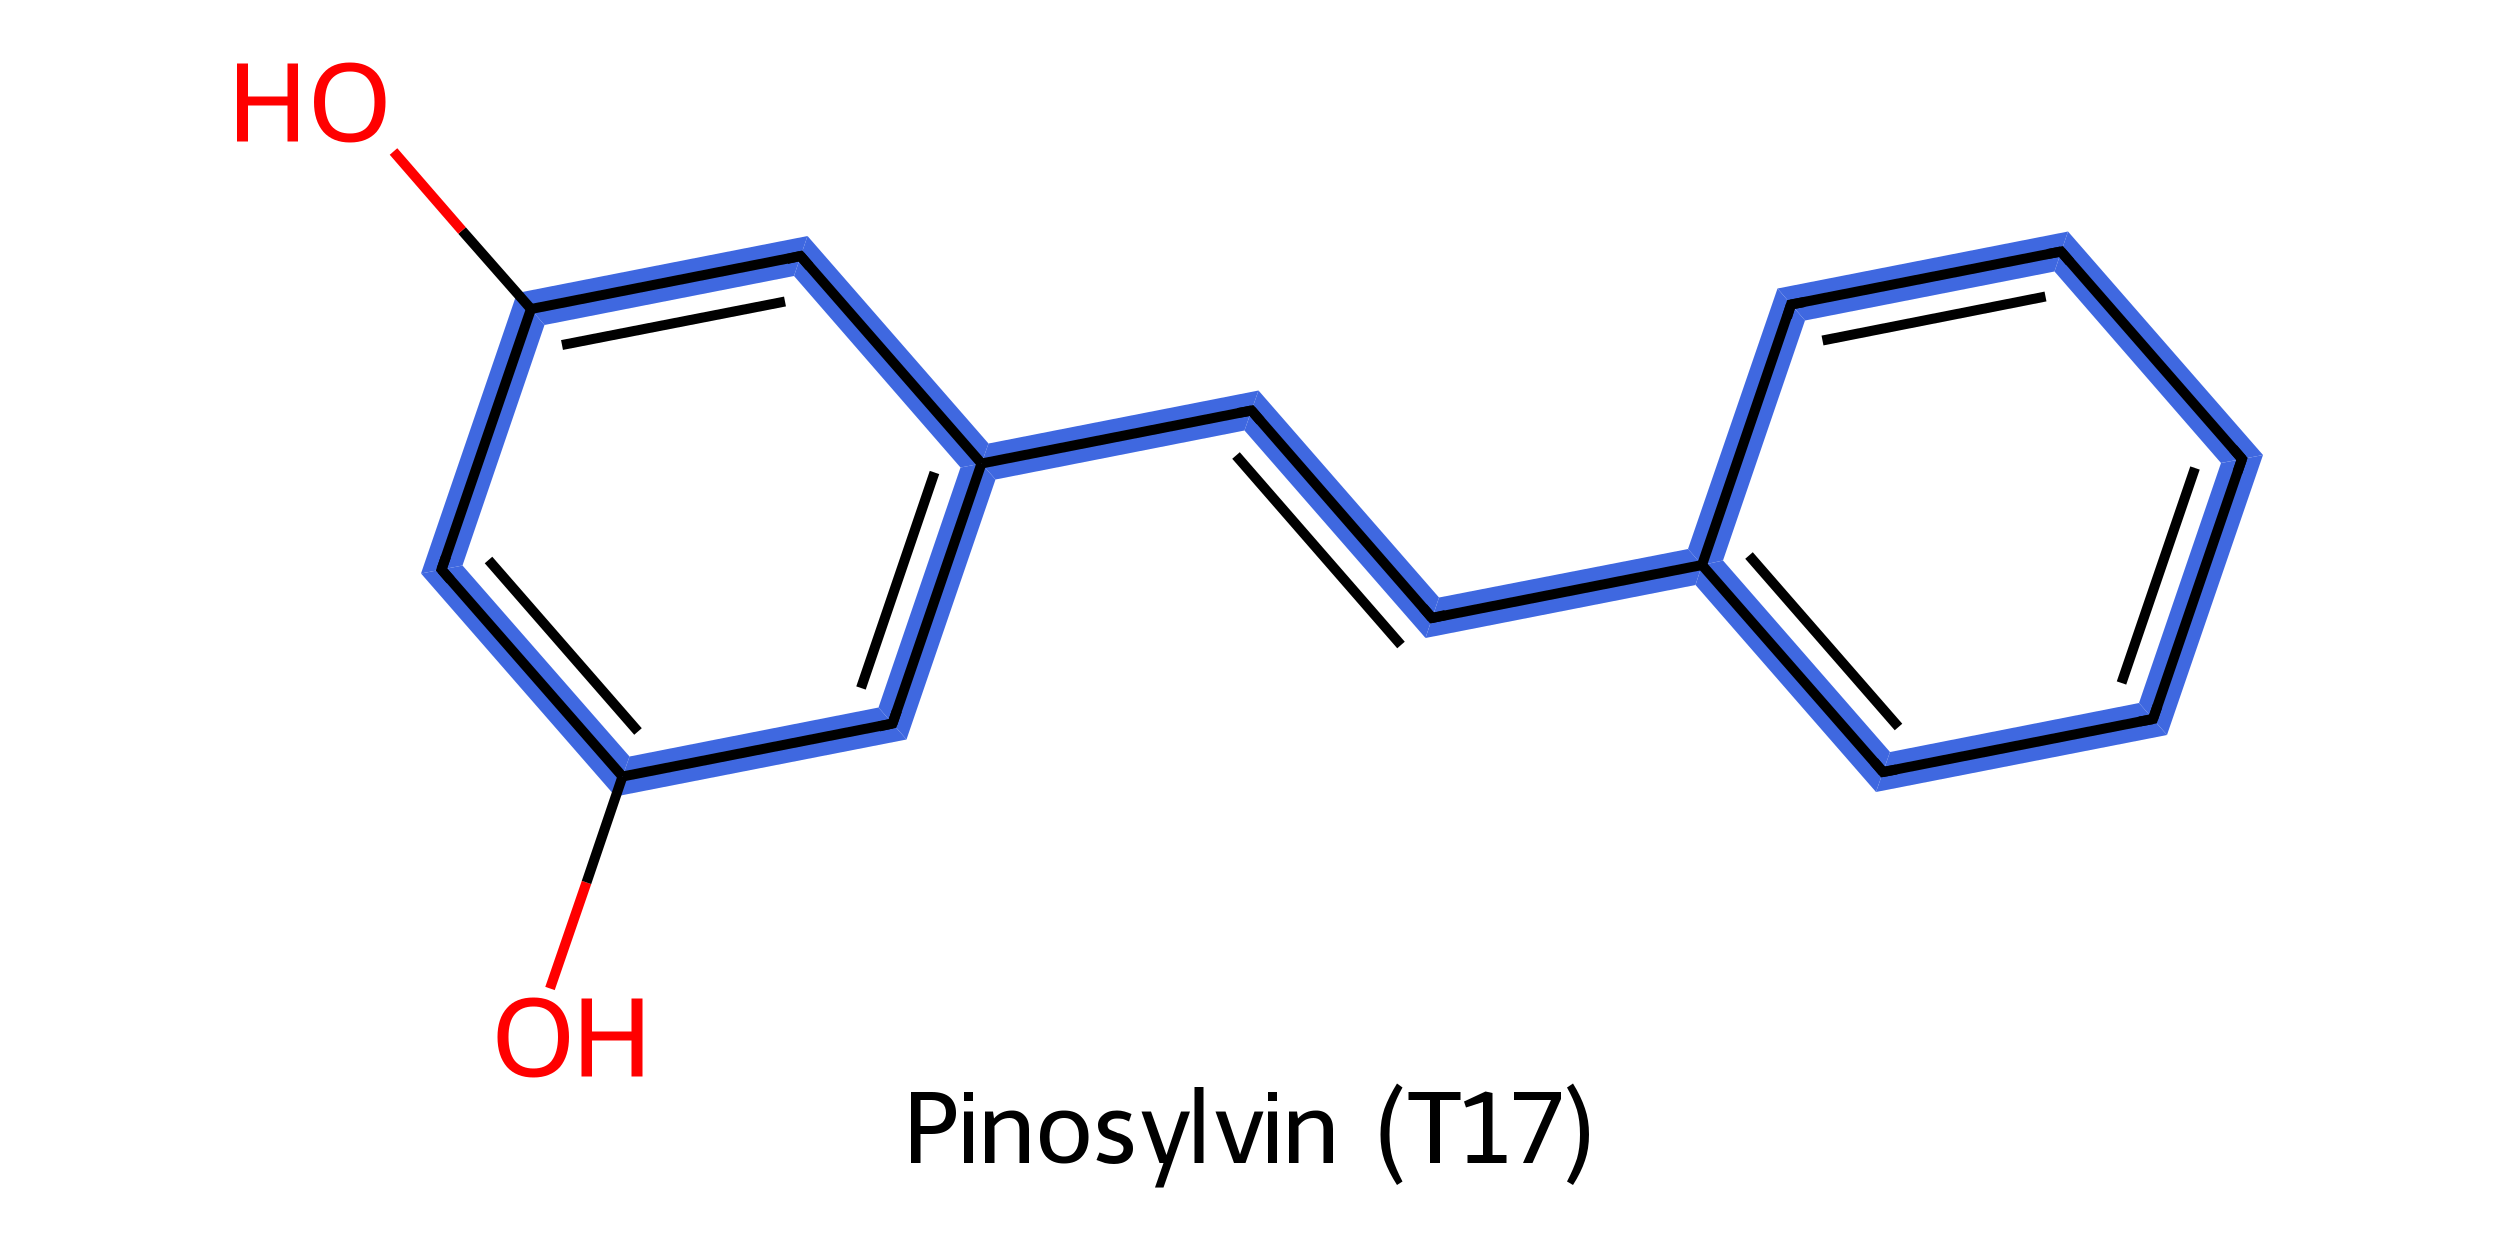 <?xml version='1.0' encoding='iso-8859-1'?>
<svg version='1.1' baseProfile='full'
              xmlns='http://www.w3.org/2000/svg'
                      xmlns:rdkit='http://www.rdkit.org/xml'
                      xmlns:xlink='http://www.w3.org/1999/xlink'
                  xml:space='preserve'
width='500px' height='250px' viewBox='0 0 500 250'>
<!-- END OF HEADER -->
<path class='bond-1 atom-1 atom-2' d='M 92.5,113.1 L 125.9,151.3 L 123.1,159.3 L 84.2,114.7 Z' style='fill:#3F68E0;fill-rule:evenodd;fill-opacity:1;stroke:#3F68E0;stroke-width:0.0px;stroke-linecap:butt;stroke-linejoin:miter;stroke-opacity:1;' />
<path class='bond-15 atom-1 atom-15' d='M 175.7,141.5 L 181.3,147.9 L 123.1,159.3 L 125.9,151.3 Z' style='fill:#3F68E0;fill-rule:evenodd;fill-opacity:1;stroke:#3F68E0;stroke-width:0.0px;stroke-linecap:butt;stroke-linejoin:miter;stroke-opacity:1;' />
<path class='bond-2 atom-2 atom-3' d='M 103.4,58.6 L 108.9,65.0 L 92.5,113.1 L 84.2,114.7 Z' style='fill:#3F68E0;fill-rule:evenodd;fill-opacity:1;stroke:#3F68E0;stroke-width:0.0px;stroke-linecap:butt;stroke-linejoin:miter;stroke-opacity:1;' />
<path class='bond-4 atom-3 atom-5' d='M 161.5,47.2 L 158.8,55.2 L 108.9,65.0 L 103.4,58.6 Z' style='fill:#3F68E0;fill-rule:evenodd;fill-opacity:1;stroke:#3F68E0;stroke-width:0.0px;stroke-linecap:butt;stroke-linejoin:miter;stroke-opacity:1;' />
<path class='bond-5 atom-5 atom-6' d='M 161.5,47.2 L 197.7,88.7 L 196.3,92.7 L 192.1,93.5 L 158.8,55.2 Z' style='fill:#3F68E0;fill-rule:evenodd;fill-opacity:1;stroke:#3F68E0;stroke-width:0.0px;stroke-linecap:butt;stroke-linejoin:miter;stroke-opacity:1;' />
<path class='bond-6 atom-6 atom-7' d='M 251.7,78.1 L 248.9,86.1 L 199.1,95.9 L 196.3,92.7 L 197.7,88.7 Z' style='fill:#3F68E0;fill-rule:evenodd;fill-opacity:1;stroke:#3F68E0;stroke-width:0.0px;stroke-linecap:butt;stroke-linejoin:miter;stroke-opacity:1;' />
<path class='bond-14 atom-6 atom-15' d='M 196.3,92.7 L 199.1,95.9 L 181.3,147.9 L 175.7,141.5 L 192.1,93.5 Z' style='fill:#3F68E0;fill-rule:evenodd;fill-opacity:1;stroke:#3F68E0;stroke-width:0.0px;stroke-linecap:butt;stroke-linejoin:miter;stroke-opacity:1;' />
<path class='bond-7 atom-7 atom-8' d='M 251.7,78.1 L 287.8,119.5 L 285.1,127.6 L 248.9,86.1 Z' style='fill:#3F68E0;fill-rule:evenodd;fill-opacity:1;stroke:#3F68E0;stroke-width:0.0px;stroke-linecap:butt;stroke-linejoin:miter;stroke-opacity:1;' />
<path class='bond-8 atom-8 atom-9' d='M 337.6,109.8 L 340.4,113.0 L 339.1,117.0 L 285.1,127.6 L 287.8,119.5 Z' style='fill:#3F68E0;fill-rule:evenodd;fill-opacity:1;stroke:#3F68E0;stroke-width:0.0px;stroke-linecap:butt;stroke-linejoin:miter;stroke-opacity:1;' />
<path class='bond-9 atom-9 atom-10' d='M 344.6,112.1 L 378.0,150.4 L 375.2,158.4 L 339.1,117.0 L 340.4,113.0 Z' style='fill:#3F68E0;fill-rule:evenodd;fill-opacity:1;stroke:#3F68E0;stroke-width:0.0px;stroke-linecap:butt;stroke-linejoin:miter;stroke-opacity:1;' />
<path class='bond-16 atom-9 atom-14' d='M 355.5,57.7 L 361.0,64.1 L 344.6,112.1 L 340.4,113.0 L 337.6,109.8 Z' style='fill:#3F68E0;fill-rule:evenodd;fill-opacity:1;stroke:#3F68E0;stroke-width:0.0px;stroke-linecap:butt;stroke-linejoin:miter;stroke-opacity:1;' />
<path class='bond-10 atom-10 atom-11' d='M 427.8,140.6 L 433.4,147.0 L 375.2,158.4 L 378.0,150.4 Z' style='fill:#3F68E0;fill-rule:evenodd;fill-opacity:1;stroke:#3F68E0;stroke-width:0.0px;stroke-linecap:butt;stroke-linejoin:miter;stroke-opacity:1;' />
<path class='bond-11 atom-11 atom-12' d='M 452.6,91.0 L 433.4,147.0 L 427.8,140.6 L 444.2,92.6 Z' style='fill:#3F68E0;fill-rule:evenodd;fill-opacity:1;stroke:#3F68E0;stroke-width:0.0px;stroke-linecap:butt;stroke-linejoin:miter;stroke-opacity:1;' />
<path class='bond-12 atom-12 atom-13' d='M 413.6,46.3 L 452.6,91.0 L 444.2,92.6 L 410.9,54.3 Z' style='fill:#3F68E0;fill-rule:evenodd;fill-opacity:1;stroke:#3F68E0;stroke-width:0.0px;stroke-linecap:butt;stroke-linejoin:miter;stroke-opacity:1;' />
<path class='bond-13 atom-13 atom-14' d='M 413.6,46.3 L 410.9,54.3 L 361.0,64.1 L 355.5,57.7 Z' style='fill:#3F68E0;fill-rule:evenodd;fill-opacity:1;stroke:#3F68E0;stroke-width:0.0px;stroke-linecap:butt;stroke-linejoin:miter;stroke-opacity:1;' />
<path class='bond-0 atom-0 atom-1' d='M 110.0,197.7 L 117.3,176.5' style='fill:none;fill-rule:evenodd;stroke:#FF0000;stroke-width:2.0px;stroke-linecap:butt;stroke-linejoin:miter;stroke-opacity:1' />
<path class='bond-0 atom-0 atom-1' d='M 117.3,176.5 L 124.5,155.3' style='fill:none;fill-rule:evenodd;stroke:#000000;stroke-width:2.0px;stroke-linecap:butt;stroke-linejoin:miter;stroke-opacity:1' />
<path class='bond-1 atom-1 atom-2' d='M 124.5,155.3 L 88.3,113.9' style='fill:none;fill-rule:evenodd;stroke:#000000;stroke-width:2.0px;stroke-linecap:butt;stroke-linejoin:miter;stroke-opacity:1' />
<path class='bond-1 atom-1 atom-2' d='M 127.6,146.3 L 97.7,112.0' style='fill:none;fill-rule:evenodd;stroke:#000000;stroke-width:2.0px;stroke-linecap:butt;stroke-linejoin:miter;stroke-opacity:1' />
<path class='bond-2 atom-2 atom-3' d='M 88.3,113.9 L 106.2,61.8' style='fill:none;fill-rule:evenodd;stroke:#000000;stroke-width:2.0px;stroke-linecap:butt;stroke-linejoin:miter;stroke-opacity:1' />
<path class='bond-3 atom-3 atom-4' d='M 106.2,61.8 L 92.4,46.1' style='fill:none;fill-rule:evenodd;stroke:#000000;stroke-width:2.0px;stroke-linecap:butt;stroke-linejoin:miter;stroke-opacity:1' />
<path class='bond-3 atom-3 atom-4' d='M 92.4,46.1 L 78.7,30.3' style='fill:none;fill-rule:evenodd;stroke:#FF0000;stroke-width:2.0px;stroke-linecap:butt;stroke-linejoin:miter;stroke-opacity:1' />
<path class='bond-4 atom-3 atom-5' d='M 106.2,61.8 L 160.1,51.2' style='fill:none;fill-rule:evenodd;stroke:#000000;stroke-width:2.0px;stroke-linecap:butt;stroke-linejoin:miter;stroke-opacity:1' />
<path class='bond-4 atom-3 atom-5' d='M 112.4,69.0 L 157.0,60.3' style='fill:none;fill-rule:evenodd;stroke:#000000;stroke-width:2.0px;stroke-linecap:butt;stroke-linejoin:miter;stroke-opacity:1' />
<path class='bond-5 atom-5 atom-6' d='M 160.1,51.2 L 196.3,92.7' style='fill:none;fill-rule:evenodd;stroke:#000000;stroke-width:2.0px;stroke-linecap:butt;stroke-linejoin:miter;stroke-opacity:1' />
<path class='bond-6 atom-6 atom-7' d='M 196.3,92.7 L 250.3,82.1' style='fill:none;fill-rule:evenodd;stroke:#000000;stroke-width:2.0px;stroke-linecap:butt;stroke-linejoin:miter;stroke-opacity:1' />
<path class='bond-7 atom-7 atom-8' d='M 250.3,82.1 L 286.4,123.6' style='fill:none;fill-rule:evenodd;stroke:#000000;stroke-width:2.0px;stroke-linecap:butt;stroke-linejoin:miter;stroke-opacity:1' />
<path class='bond-7 atom-7 atom-8' d='M 247.2,91.1 L 280.2,129.0' style='fill:none;fill-rule:evenodd;stroke:#000000;stroke-width:2.0px;stroke-linecap:butt;stroke-linejoin:miter;stroke-opacity:1' />
<path class='bond-8 atom-8 atom-9' d='M 286.4,123.6 L 340.4,113.0' style='fill:none;fill-rule:evenodd;stroke:#000000;stroke-width:2.0px;stroke-linecap:butt;stroke-linejoin:miter;stroke-opacity:1' />
<path class='bond-9 atom-9 atom-10' d='M 340.4,113.0 L 376.6,154.4' style='fill:none;fill-rule:evenodd;stroke:#000000;stroke-width:2.0px;stroke-linecap:butt;stroke-linejoin:miter;stroke-opacity:1' />
<path class='bond-9 atom-9 atom-10' d='M 349.8,111.1 L 379.7,145.4' style='fill:none;fill-rule:evenodd;stroke:#000000;stroke-width:2.0px;stroke-linecap:butt;stroke-linejoin:miter;stroke-opacity:1' />
<path class='bond-10 atom-10 atom-11' d='M 376.6,154.4 L 430.6,143.8' style='fill:none;fill-rule:evenodd;stroke:#000000;stroke-width:2.0px;stroke-linecap:butt;stroke-linejoin:miter;stroke-opacity:1' />
<path class='bond-11 atom-11 atom-12' d='M 430.6,143.8 L 448.4,91.8' style='fill:none;fill-rule:evenodd;stroke:#000000;stroke-width:2.0px;stroke-linecap:butt;stroke-linejoin:miter;stroke-opacity:1' />
<path class='bond-11 atom-11 atom-12' d='M 424.3,136.6 L 439.0,93.6' style='fill:none;fill-rule:evenodd;stroke:#000000;stroke-width:2.0px;stroke-linecap:butt;stroke-linejoin:miter;stroke-opacity:1' />
<path class='bond-12 atom-12 atom-13' d='M 448.4,91.8 L 412.2,50.3' style='fill:none;fill-rule:evenodd;stroke:#000000;stroke-width:2.0px;stroke-linecap:butt;stroke-linejoin:miter;stroke-opacity:1' />
<path class='bond-13 atom-13 atom-14' d='M 412.2,50.3 L 358.2,60.9' style='fill:none;fill-rule:evenodd;stroke:#000000;stroke-width:2.0px;stroke-linecap:butt;stroke-linejoin:miter;stroke-opacity:1' />
<path class='bond-13 atom-13 atom-14' d='M 409.1,59.3 L 364.5,68.1' style='fill:none;fill-rule:evenodd;stroke:#000000;stroke-width:2.0px;stroke-linecap:butt;stroke-linejoin:miter;stroke-opacity:1' />
<path class='bond-14 atom-6 atom-15' d='M 196.3,92.7 L 178.5,144.7' style='fill:none;fill-rule:evenodd;stroke:#000000;stroke-width:2.0px;stroke-linecap:butt;stroke-linejoin:miter;stroke-opacity:1' />
<path class='bond-14 atom-6 atom-15' d='M 186.9,94.5 L 172.2,137.6' style='fill:none;fill-rule:evenodd;stroke:#000000;stroke-width:2.0px;stroke-linecap:butt;stroke-linejoin:miter;stroke-opacity:1' />
<path class='bond-15 atom-15 atom-1' d='M 178.5,144.7 L 124.5,155.3' style='fill:none;fill-rule:evenodd;stroke:#000000;stroke-width:2.0px;stroke-linecap:butt;stroke-linejoin:miter;stroke-opacity:1' />
<path class='bond-16 atom-14 atom-9' d='M 358.2,60.9 L 340.4,113.0' style='fill:none;fill-rule:evenodd;stroke:#000000;stroke-width:2.0px;stroke-linecap:butt;stroke-linejoin:miter;stroke-opacity:1' />
<path d='M 90.1,116.0 L 88.3,113.9 L 89.2,111.3' style='fill:none;stroke:#000000;stroke-width:2.0px;stroke-linecap:butt;stroke-linejoin:miter;stroke-opacity:1;' />
<path d='M 157.4,51.8 L 160.1,51.2 L 161.9,53.3' style='fill:none;stroke:#000000;stroke-width:2.0px;stroke-linecap:butt;stroke-linejoin:miter;stroke-opacity:1;' />
<path d='M 247.6,82.6 L 250.3,82.1 L 252.1,84.2' style='fill:none;stroke:#000000;stroke-width:2.0px;stroke-linecap:butt;stroke-linejoin:miter;stroke-opacity:1;' />
<path d='M 284.6,121.5 L 286.4,123.6 L 289.1,123.0' style='fill:none;stroke:#000000;stroke-width:2.0px;stroke-linecap:butt;stroke-linejoin:miter;stroke-opacity:1;' />
<path d='M 374.8,152.3 L 376.6,154.4 L 379.3,153.9' style='fill:none;stroke:#000000;stroke-width:2.0px;stroke-linecap:butt;stroke-linejoin:miter;stroke-opacity:1;' />
<path d='M 427.9,144.3 L 430.6,143.8 L 431.5,141.2' style='fill:none;stroke:#000000;stroke-width:2.0px;stroke-linecap:butt;stroke-linejoin:miter;stroke-opacity:1;' />
<path d='M 447.5,94.4 L 448.4,91.8 L 446.6,89.7' style='fill:none;stroke:#000000;stroke-width:2.0px;stroke-linecap:butt;stroke-linejoin:miter;stroke-opacity:1;' />
<path d='M 414.0,52.4 L 412.2,50.3 L 409.5,50.8' style='fill:none;stroke:#000000;stroke-width:2.0px;stroke-linecap:butt;stroke-linejoin:miter;stroke-opacity:1;' />
<path d='M 360.9,60.4 L 358.2,60.9 L 357.4,63.5' style='fill:none;stroke:#000000;stroke-width:2.0px;stroke-linecap:butt;stroke-linejoin:miter;stroke-opacity:1;' />
<path d='M 179.4,142.1 L 178.5,144.7 L 175.8,145.3' style='fill:none;stroke:#000000;stroke-width:2.0px;stroke-linecap:butt;stroke-linejoin:miter;stroke-opacity:1;' />
<path class='atom-0' d='M 99.5 207.4
Q 99.5 203.7, 101.4 201.6
Q 103.2 199.5, 106.7 199.5
Q 110.1 199.5, 112.0 201.6
Q 113.8 203.7, 113.8 207.4
Q 113.8 211.2, 112.0 213.4
Q 110.1 215.5, 106.7 215.5
Q 103.3 215.5, 101.4 213.4
Q 99.5 211.2, 99.5 207.4
M 106.7 213.7
Q 109.1 213.7, 110.3 212.2
Q 111.6 210.5, 111.6 207.4
Q 111.6 204.4, 110.3 202.8
Q 109.1 201.3, 106.7 201.3
Q 104.3 201.3, 103.0 202.8
Q 101.7 204.3, 101.7 207.4
Q 101.7 210.6, 103.0 212.2
Q 104.3 213.7, 106.7 213.7
' fill='#FF0000'/>
<path class='atom-0' d='M 116.3 199.7
L 118.4 199.7
L 118.4 206.3
L 126.3 206.3
L 126.3 199.7
L 128.5 199.7
L 128.5 215.3
L 126.3 215.3
L 126.3 208.1
L 118.4 208.1
L 118.4 215.3
L 116.3 215.3
L 116.3 199.7
' fill='#FF0000'/>
<path class='atom-4' d='M 47.4 12.7
L 49.6 12.7
L 49.6 19.3
L 57.5 19.3
L 57.5 12.7
L 59.6 12.7
L 59.6 28.3
L 57.5 28.3
L 57.5 21.1
L 49.6 21.1
L 49.6 28.3
L 47.4 28.3
L 47.4 12.7
' fill='#FF0000'/>
<path class='atom-4' d='M 62.8 20.4
Q 62.8 16.7, 64.7 14.6
Q 66.5 12.5, 70.0 12.5
Q 73.4 12.5, 75.3 14.6
Q 77.1 16.7, 77.1 20.4
Q 77.1 24.2, 75.3 26.4
Q 73.4 28.5, 70.0 28.5
Q 66.6 28.5, 64.7 26.4
Q 62.8 24.2, 62.8 20.4
M 70.0 26.7
Q 72.4 26.7, 73.6 25.2
Q 74.9 23.5, 74.9 20.4
Q 74.9 17.4, 73.6 15.8
Q 72.4 14.3, 70.0 14.3
Q 67.6 14.3, 66.3 15.8
Q 65.0 17.3, 65.0 20.4
Q 65.0 23.6, 66.3 25.2
Q 67.6 26.7, 70.0 26.7
' fill='#FF0000'/>
<path class='legend' d='M 186.3 218.4
Q 188.8 218.4, 190.0 219.5
Q 191.2 220.6, 191.2 222.6
Q 191.2 224.5, 189.9 225.7
Q 188.7 226.8, 186.3 226.8
L 184.1 226.8
L 184.1 232.6
L 182.2 232.6
L 182.2 218.4
L 186.3 218.4
M 186.3 225.2
Q 187.7 225.2, 188.5 224.5
Q 189.2 223.8, 189.2 222.6
Q 189.2 221.3, 188.5 220.7
Q 187.7 220.0, 186.3 220.0
L 184.1 220.0
L 184.1 225.2
L 186.3 225.2
' fill='#000000'/>
<path class='legend' d='M 192.8 218.4
L 194.6 218.4
L 194.6 220.2
L 192.8 220.2
L 192.8 218.4
M 192.8 222.3
L 194.6 222.3
L 194.6 232.6
L 192.8 232.6
L 192.8 222.3
' fill='#000000'/>
<path class='legend' d='M 202.4 222.1
Q 204.0 222.1, 204.9 223.1
Q 205.8 224.0, 205.8 225.8
L 205.8 232.6
L 203.9 232.6
L 203.9 225.9
Q 203.9 224.7, 203.4 224.2
Q 202.9 223.6, 201.9 223.6
Q 201.0 223.6, 200.2 224.0
Q 199.4 224.5, 198.9 225.2
L 198.9 232.6
L 197.0 232.6
L 197.0 222.3
L 198.6 222.3
L 198.8 223.7
Q 200.2 222.1, 202.4 222.1
' fill='#000000'/>
<path class='legend' d='M 208.0 227.4
Q 208.0 224.9, 209.2 223.5
Q 210.5 222.1, 212.8 222.1
Q 215.2 222.1, 216.4 223.5
Q 217.7 224.9, 217.7 227.4
Q 217.7 229.9, 216.4 231.3
Q 215.2 232.7, 212.8 232.7
Q 210.5 232.7, 209.2 231.3
Q 208.0 229.9, 208.0 227.4
M 209.9 227.4
Q 209.9 229.3, 210.6 230.3
Q 211.4 231.3, 212.8 231.3
Q 214.3 231.3, 215.0 230.3
Q 215.8 229.3, 215.8 227.4
Q 215.8 225.5, 215.0 224.6
Q 214.3 223.6, 212.8 223.6
Q 211.4 223.6, 210.6 224.6
Q 209.9 225.5, 209.9 227.4
' fill='#000000'/>
<path class='legend' d='M 219.9 230.5
Q 220.8 230.8, 221.4 231.0
Q 222.1 231.2, 222.8 231.2
Q 223.7 231.2, 224.2 230.8
Q 224.7 230.4, 224.7 229.7
Q 224.7 229.2, 224.4 229.0
Q 224.2 228.7, 223.8 228.5
Q 223.5 228.4, 222.6 228.1
Q 222.5 228.0, 221.5 227.7
Q 220.6 227.4, 220.1 226.7
Q 219.6 226.0, 219.6 225.0
Q 219.6 223.8, 220.6 223.0
Q 221.6 222.1, 223.4 222.1
Q 224.2 222.1, 224.9 222.3
Q 225.6 222.5, 226.3 222.8
L 225.8 224.3
Q 225.2 224.0, 224.6 223.8
Q 224.0 223.7, 223.4 223.7
Q 222.5 223.7, 222.0 224.1
Q 221.5 224.4, 221.5 225.0
Q 221.5 225.6, 221.9 225.9
Q 222.3 226.1, 223.1 226.4
Q 223.3 226.5, 223.5 226.6
L 224.0 226.7
Q 224.8 227.0, 225.3 227.3
Q 225.9 227.6, 226.2 228.2
Q 226.6 228.7, 226.6 229.7
Q 226.6 231.1, 225.5 232.0
Q 224.5 232.8, 222.8 232.8
Q 221.8 232.8, 221.0 232.6
Q 220.1 232.3, 219.3 232.0
L 219.9 230.5
' fill='#000000'/>
<path class='legend' d='M 236.2 222.3
L 238.0 222.3
L 232.7 237.5
L 231.0 237.5
L 232.7 232.6
L 231.9 232.6
L 228.3 222.3
L 230.2 222.3
L 233.3 231.0
L 236.2 222.3
' fill='#000000'/>
<path class='legend' d='M 238.9 217.4
L 240.7 217.4
L 240.7 232.6
L 238.9 232.6
L 238.9 217.4
' fill='#000000'/>
<path class='legend' d='M 250.9 222.3
L 252.7 222.3
L 249.1 232.6
L 246.8 232.6
L 243.1 222.3
L 245.1 222.3
L 248.0 230.9
L 250.9 222.3
' fill='#000000'/>
<path class='legend' d='M 253.6 218.4
L 255.4 218.4
L 255.4 220.2
L 253.6 220.2
L 253.6 218.4
M 253.6 222.3
L 255.4 222.3
L 255.4 232.6
L 253.6 232.6
L 253.6 222.3
' fill='#000000'/>
<path class='legend' d='M 263.2 222.1
Q 264.8 222.1, 265.7 223.1
Q 266.6 224.0, 266.6 225.8
L 266.6 232.6
L 264.7 232.6
L 264.7 225.9
Q 264.7 224.7, 264.2 224.2
Q 263.7 223.6, 262.7 223.6
Q 261.8 223.6, 261.0 224.0
Q 260.2 224.5, 259.7 225.2
L 259.7 232.6
L 257.8 232.6
L 257.8 222.3
L 259.4 222.3
L 259.6 223.7
Q 261.0 222.1, 263.2 222.1
' fill='#000000'/>
<path class='legend' d='' fill='#000000'/>
<path class='legend' d='M 276.1 226.9
Q 276.1 224.0, 276.9 221.7
Q 277.8 219.3, 279.4 216.7
L 280.5 217.5
Q 279.2 219.8, 278.5 222.0
Q 277.9 224.1, 277.9 226.9
Q 277.9 229.6, 278.5 231.7
Q 279.2 233.8, 280.5 236.3
L 279.4 237.0
Q 277.8 234.5, 276.9 232.1
Q 276.1 229.8, 276.1 226.9
' fill='#000000'/>
<path class='legend' d='M 286.0 220.0
L 281.7 220.0
L 281.7 218.4
L 292.1 218.4
L 292.1 220.0
L 288.0 220.0
L 288.0 232.6
L 286.0 232.6
L 286.0 220.0
' fill='#000000'/>
<path class='legend' d='M 293.5 231.0
L 296.6 231.0
L 296.6 220.4
L 293.2 221.5
L 292.8 220.3
L 297.1 218.3
L 298.5 218.6
L 298.5 231.0
L 301.3 231.0
L 301.3 232.6
L 293.5 232.6
L 293.5 231.0
' fill='#000000'/>
<path class='legend' d='M 310.2 220.0
L 302.8 220.0
L 302.8 218.4
L 312.2 218.4
L 312.2 219.8
L 306.5 232.6
L 304.6 232.6
L 310.2 220.0
' fill='#000000'/>
<path class='legend' d='M 317.8 226.9
Q 317.8 229.8, 317.0 232.1
Q 316.2 234.5, 314.6 237.0
L 313.4 236.3
Q 314.7 233.8, 315.4 231.7
Q 316.0 229.6, 316.0 226.9
Q 316.0 224.1, 315.4 222.0
Q 314.7 219.8, 313.4 217.5
L 314.6 216.7
Q 316.2 219.3, 317.0 221.7
Q 317.8 224.0, 317.8 226.9
' fill='#000000'/>
</svg>

